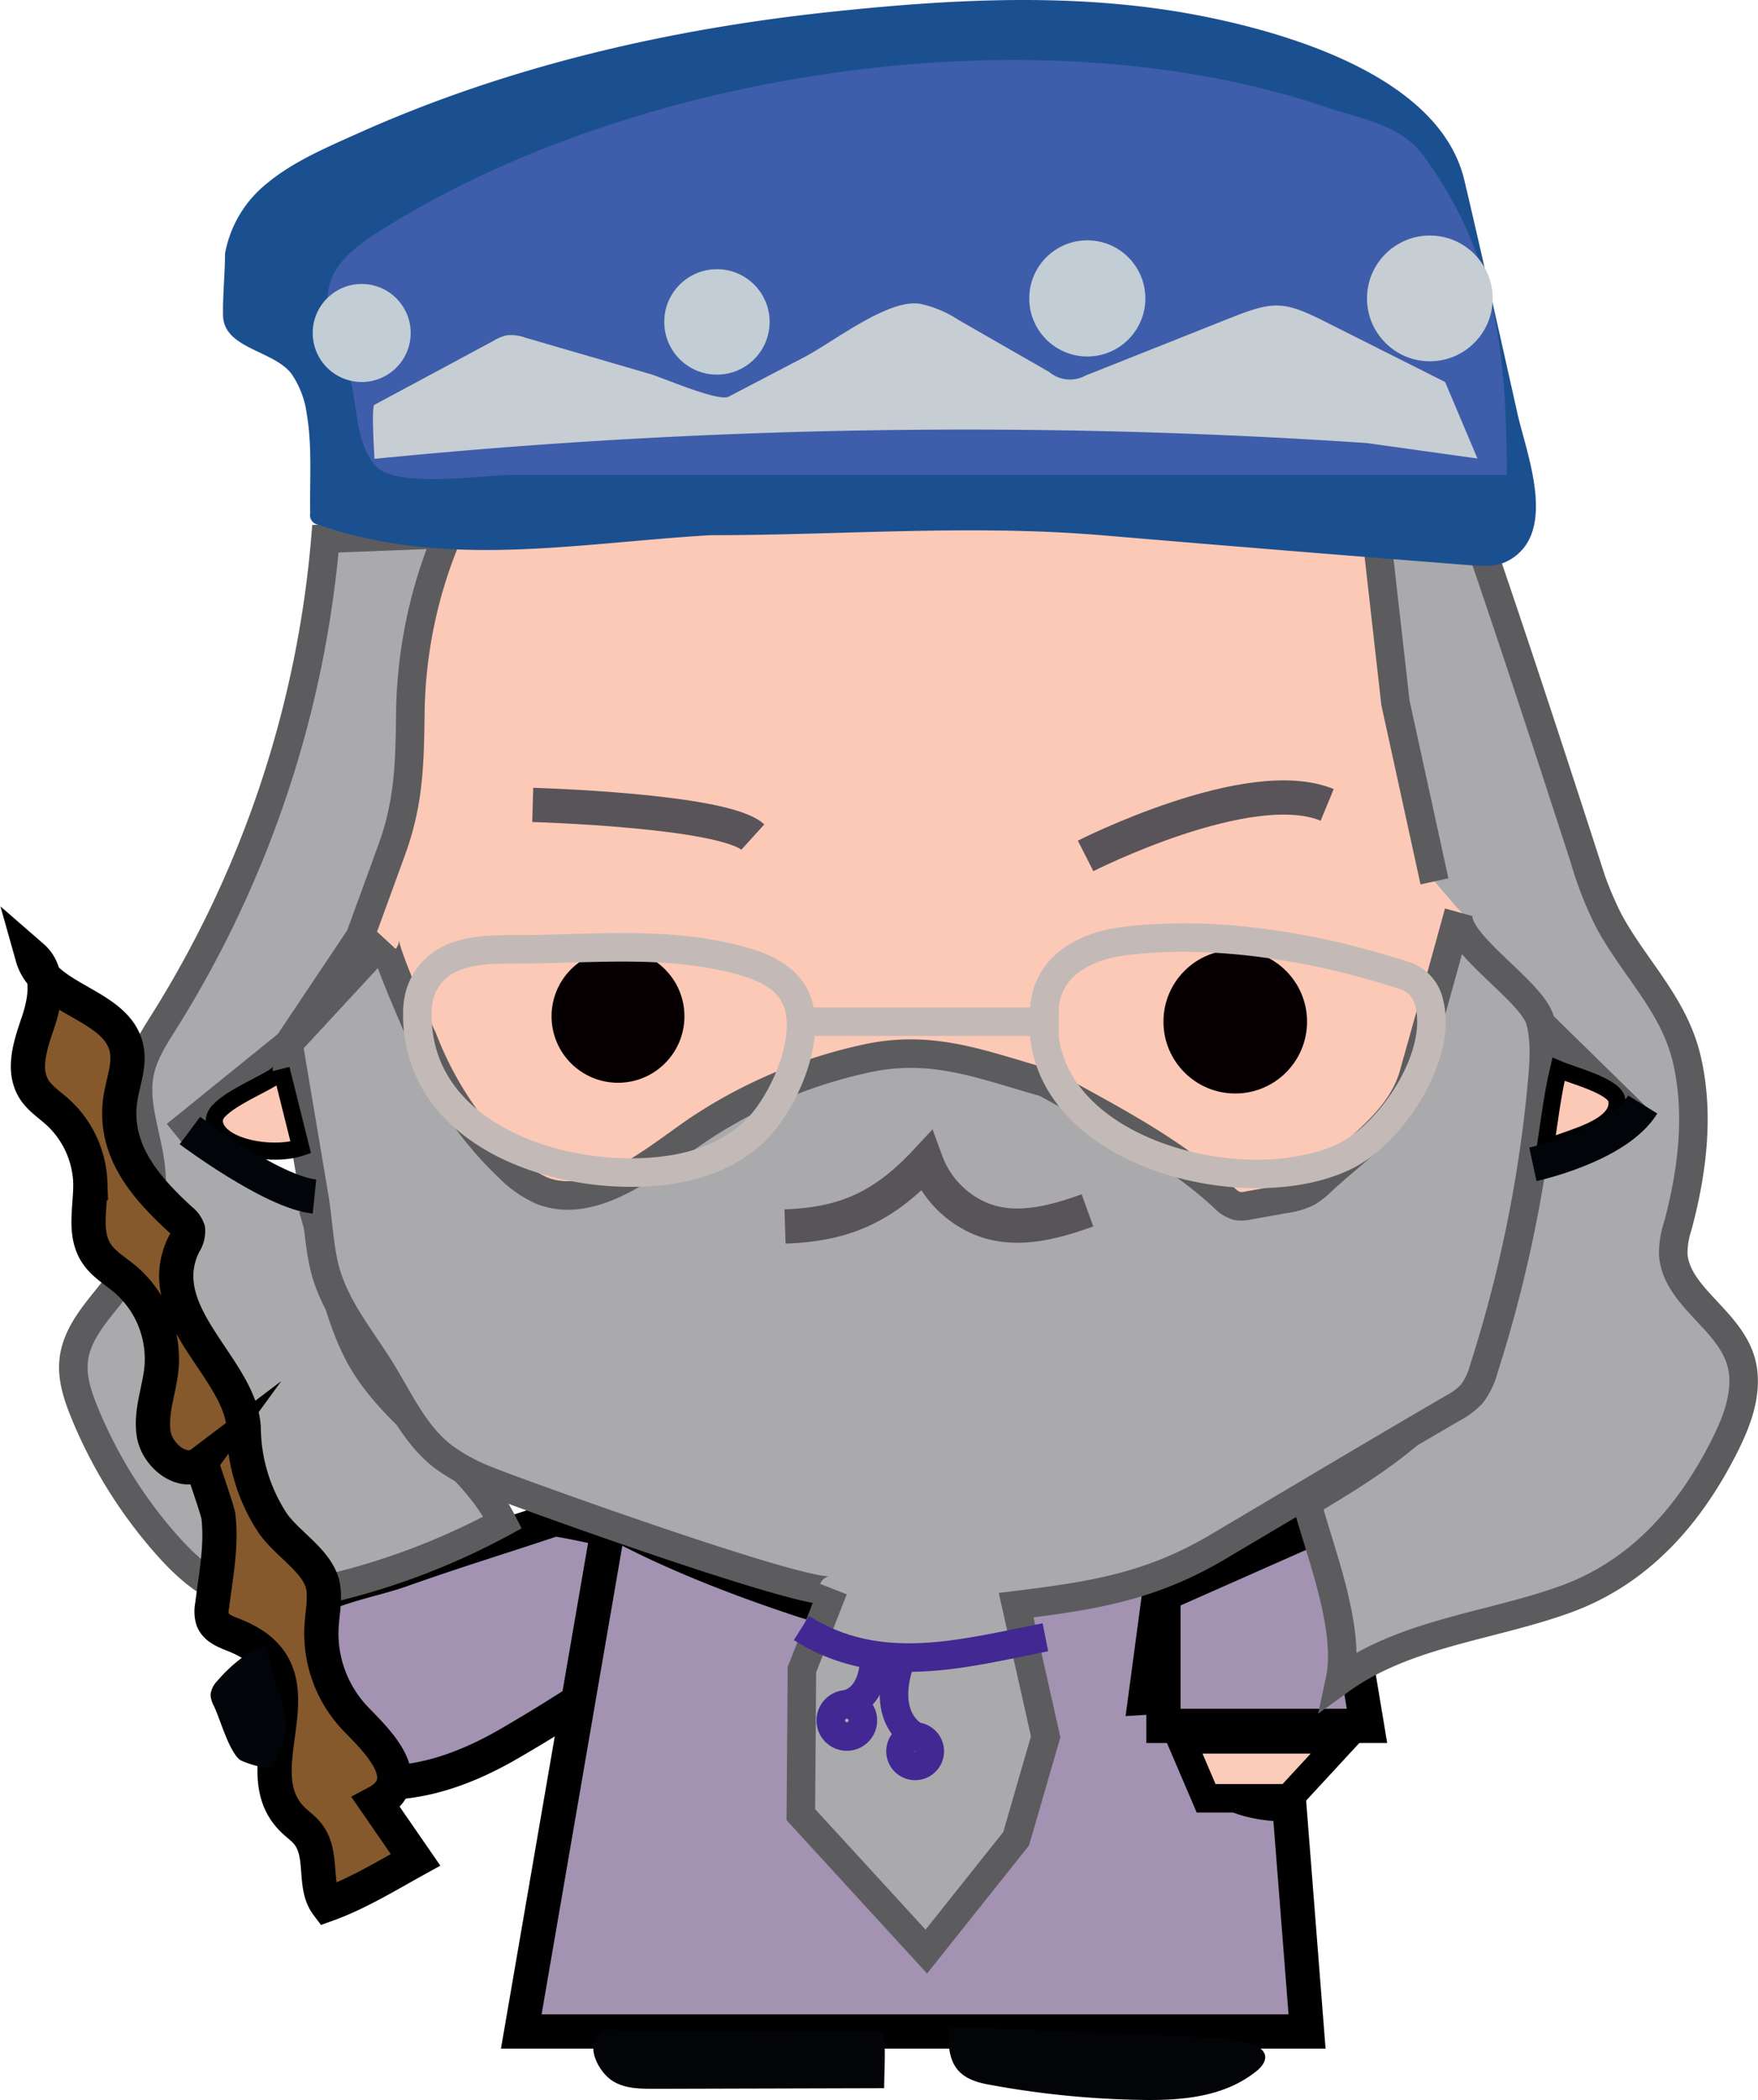 <svg id="Layer_1" data-name="Layer 1" xmlns="http://www.w3.org/2000/svg" viewBox="0 0 308.25 368.05"><defs><style>.cls-1,.cls-13{fill:#fcc9b6;}.cls-2{fill:#a492b2;}.cls-11,.cls-13,.cls-15,.cls-2{stroke:#000;}.cls-11,.cls-12,.cls-13,.cls-15,.cls-17,.cls-2,.cls-3,.cls-5,.cls-6{stroke-miterlimit:10;}.cls-15,.cls-17,.cls-2,.cls-3{stroke-width:6px;}.cls-12,.cls-17,.cls-3,.cls-5{fill:none;}.cls-3{stroke:#595459;}.cls-4{fill:#070002;}.cls-5{stroke:#c3bab7;}.cls-11,.cls-12,.cls-5,.cls-6{stroke-width:5px;}.cls-6{fill:#aaaaac;stroke:#5c5c5e;}.cls-7{fill:#1b5090;}.cls-8{fill:#3e5daa;}.cls-9{fill:#c2cdd5;}.cls-10{fill:#c6cdd3;}.cls-11{fill:#faccb9;}.cls-12{stroke:#422892;}.cls-13{stroke-width:3px;}.cls-14{fill:#030407;}.cls-15{fill:#85592c;}.cls-16{fill:#010408;}.cls-17{stroke:#010408;}</style></defs><title>Dumbledore</title><path class="cls-1" d="M329.44,494.21l-.05.06c-2.15,3.22,3.94,18.64,4.85,22.67,1.21,5.45-3.73,13.1-6.19,17.67a81.67,81.67,0,0,1-14.83,19.81,120.9,120.9,0,0,0-11.41-12.11c-3.21-3-6.66-5.86-8.58-9.77a25.15,25.15,0,0,1-2.13-9.47,67,67,0,0,1,.53-13.87c.7-4.84,3.3-9.75,3.77-14.46.48-4.92-2-4.95-7.15-6.2-4.09-1-8.3-1.42-12.37-2.53-30.13-8.25-63-21.17-68.26-56.33l-2.55-17.06c-.75-5-3.57-13-2.62-17.93.77-4,5.31-8.18,7.65-11.45a79.81,79.81,0,0,0,8.54-14.15c4.67-10.68,5-22.42,5-33.89,0-3.49,3.86-34.75,5.21-34.73l165.65,2.82,3.77,11.77v17.41c1.78,11.11,3.86,21.95,6.38,32.93a19.15,19.15,0,0,0,5,10.62c5.07,6.14,12.13,11.35,12.13,19.48,0,16.63-4.12,33.27-8.46,49.19-2.19,8.05-5.05,15-12.94,18.8C382.53,472,367.25,485.61,348,491.15,344.75,492.08,331.06,492.21,329.44,494.21Z" transform="translate(-150.94 -212.58)"/><path class="cls-2" d="M248.21,478.82c-8.92,3-18,5.76-26.8,8.9-5.58,2-14.22,3.22-18.23,7.14a13.33,13.33,0,0,0-2.73,4.35c-2.62,6-3.89,13,.07,18.41,3.85,5.3,11.95,7.81,19.45,7.36s14.45-3.4,20.6-7c7.29-4.22,14.38-8.86,21.34-13.44,7.65-5,7.35-12.2,9-19.64A120.47,120.47,0,0,0,248.21,478.82Z" transform="translate(-150.94 -212.58)"/><path class="cls-2" d="M257.82,478.82l-15.48,89.8H380.12L377,528.82s-12.65.5-14.53-7.07a97.94,97.94,0,0,1-2.35-12.12l-8.36.5,3.18-23.73-20.7,5.05-2.83,1s-17.08,8.08-40.07.5S257.82,478.82,257.82,478.82Z" transform="translate(-150.94 -212.58)"/><path class="cls-3" d="M244.35,353.65s33.41.94,38.59,5.64" transform="translate(-150.94 -212.58)"/><polygon class="cls-2" points="232.71 260.59 239.69 302.48 204 302.48 204 279.42 232.71 266.71 232.71 260.59"/><path class="cls-3" d="M341.29,362.59S370,348,383.65,353.65" transform="translate(-150.94 -212.58)"/><circle class="cls-4" cx="108.36" cy="178.12" r="11.65"/><circle class="cls-4" cx="216.59" cy="179.06" r="12.59"/><line class="cls-5" x1="140.41" y1="179.06" x2="185.65" y2="179.06"/><line class="cls-5" x1="249.7" y1="182.92" x2="268.48" y2="182.92"/><line class="cls-5" x1="73.18" y1="179.06" x2="52.95" y2="179.06"/><path class="cls-6" d="M402.46,367.05l-6.84-31.29-3.24-28.65,2.7.18h15.19c6.36,18.54,12.45,37.15,18.49,55.79A63.78,63.78,0,0,0,433,373.91c4.59,8.5,11.49,14.75,13.72,24.38s.93,19.76-1.6,29.18a15,15,0,0,0-.79,5c.64,8,11.32,11.91,12.26,20.66.5,4.65-1.39,9.22-3.55,13.43-5.93,11.56-14.56,21.55-27.46,26.26-13.2,4.81-28.14,5.89-39.7,14.26,1.94-9-3.43-22.32-5.78-31.1,7.36-4.42,14.81-8.89,20.85-14.85,10-9.9,11.39-22.84,14.71-35.6l6.67-25.58-2.48-9.23,18.85,18.47" transform="translate(-150.94 -212.58)"/><path class="cls-6" d="M205.76,424.24c2.79,8.85,4.37,20,9.31,27.75,6.57,10.34,18.36,16.33,24,27.42a122.64,122.64,0,0,1-33.67,12.3c-4.25.88-8.69,1.52-12.88.41-5-1.34-9.09-5.07-12.53-9A81.61,81.61,0,0,1,165.7,460c-1.15-2.84-2.15-5.85-1.85-8.89.57-5.76,5.47-9.94,8.74-14.71a28.62,28.62,0,0,0,4.73-19.67c-.7-5.45-3-10.88-1.86-16.26.68-3.3,2.59-6.2,4.38-9.05A189.22,189.22,0,0,0,208,307l21.49-.83a82.88,82.88,0,0,0-6.6,31.36c-.11,8.87-.24,15.72-3.27,24q-2.77,7.63-5.57,15.26L201.53,395.5l-19.77,16" transform="translate(-150.94 -212.58)"/><path class="cls-7" d="M197.9,244.6c4.44-3.66,10.16-6.12,15.56-8.54,26.36-11.86,54.77-18.41,83.43-21.43,21.77-2.3,44-3.47,65.59.92,15.29,3.11,41,10.81,45.22,28.61C410.66,256.57,417,285,417,285c1.57,7.08,7.31,21.14-1.68,25.89-2,1.07-4.47.92-6.76.74q-32.28-2.52-64.56-5.25c-22.94-1.91-45.51,0-68.42,0-23.2,1.33-46.37,6-68.84-1.84a1.68,1.68,0,0,1-1.41-2c-.11-5.78.37-11.61-.59-17.32a16.09,16.09,0,0,0-2.69-7.12c-3.13-4.14-11.89-4.4-12-10.23-.07-3.63.34-7.23.34-10.81A20.43,20.43,0,0,1,197.9,244.6Z" transform="translate(-150.94 -212.58)"/><path class="cls-8" d="M208.6,263a7.92,7.92,0,0,1,.29-1.06c1.29-3.87,4.92-6.5,8.43-8.74,44.5-28.3,115.39-39,166.05-21.87,6.42,2.17,13.26,3.07,17.33,8.74,12.6,17.54,14.45,34.46,14.43,55.77l-116.3,0-58.15,0c-5.82,0-20.33,2.41-23.94-1.68-3.39-3.84-3.15-10.2-4.31-14.86C211.11,273.93,207.37,268.54,208.6,263Z" transform="translate(-150.94 -212.58)"/><circle class="cls-9" cx="125.71" cy="56.42" r="9.24"/><circle class="cls-9" cx="63.42" cy="58.36" r="8.59"/><circle class="cls-9" cx="190.65" cy="52.3" r="10.18"/><circle class="cls-10" cx="250.71" cy="52.3" r="11.02"/><path class="cls-6" d="M218.47,377.18c-.84.91,6.2,16.48,7.06,18.59A61.23,61.23,0,0,0,240,417.06a19,19,0,0,0,6,4.22c9.76,3.77,20.63-6.32,28.13-11.22a85.8,85.8,0,0,1,28.85-12c11.59-2.48,20.19,1.17,31.28,4.28,10.89,6.07,22,11.56,31.26,20.11a5.3,5.3,0,0,0,2.34,1.5,5,5,0,0,0,1.93-.09l6.38-1.14a13.17,13.17,0,0,0,4-1.16,12.92,12.92,0,0,0,2.54-2c5.92-5.55,13.85-10.58,16.1-18.66q4-14.22,7.91-28.43c-1.43,5.16,12.86,13.64,14.28,19,.91,3.43.68,7,.36,10.57a234.52,234.52,0,0,1-10.24,50.43,12.47,12.47,0,0,1-2.1,4.39,12.84,12.84,0,0,1-3.44,2.57c-13.75,8-27.44,16.18-41.15,24.29-11.84,7-22,8.54-35.32,10.19l5.18,23.06-5.18,17.88-15.75,19.77-22-24,.19-25.41,5.53-14.12c-1.08,2.75-56.29-17.17-61-19.15a33,33,0,0,1-7.51-4.12c-4.72-3.69-7.29-9.14-10.29-14.16-3.41-5.73-7.66-10.55-9.87-17-1.48-4.28-1.59-9.68-2.34-14.15l-4.55-27Z" transform="translate(-150.94 -212.58)"/><path class="cls-10" d="M216.59,293a1049.32,1049.32,0,0,1,174-2.77L410,292.94l-5.67-13.41L382.8,268.71c-7-3.51-8.89-3.29-16.52-.25l-25,9.94a5.67,5.67,0,0,1-6.38-.63L319,268.65a19.54,19.54,0,0,0-6.86-2.85c-5.64-.77-15.06,6.69-20.06,9.31l-13.39,7c-1.76.92-11.77-3.4-13.62-3.94l-21.95-6.39a7.53,7.53,0,0,0-3.31-.44,7.46,7.46,0,0,0-2.21.9c-7,3.76-14,7.54-21,11.28C216,283.84,216.59,292.22,216.59,293Z" transform="translate(-150.94 -212.58)"/><path class="cls-5" d="M224.23,388.48a9.92,9.92,0,0,1,5.39-7.74c3.53-1.73,7.62-1.77,11.56-1.77,12,0,24.12-1.33,36,1.1,4.62.95,10.88,2.5,13.17,7.17,3.28,6.67-1.84,18.14-6.49,23-3.87,4.06-9.32,6.37-14.85,7.27-17.87,2.92-44.84-5.07-44.89-27A12.78,12.78,0,0,1,224.23,388.48Z" transform="translate(-150.94 -212.58)"/><path class="cls-5" d="M334.15,388.46c.91-6.45,6.53-10,14-10.95,16.09-2,34.32,1.15,49.64,6.25a6.5,6.5,0,0,1,3.77,4.7c2.33,9.31-6.66,22.64-14.49,26.61C369.25,424.08,330.55,414.09,334.15,388.46Z" transform="translate(-150.94 -212.58)"/><polygon class="cls-11" points="207.06 304.84 235.53 304.84 225.99 315.17 211.48 315.17 207.06 304.84"/><path class="cls-3" d="M288.59,427.53c10.73-.34,17.51-3.66,24.73-11.4a17.37,17.37,0,0,0,9,9.79c6.23,2.88,13.16,1,19.3-1.21" transform="translate(-150.94 -212.58)"/><path class="cls-12" d="M334.24,499.53c-14.6,2.9-29.19,7-42.77-1.61" transform="translate(-150.94 -212.58)"/><circle class="cls-12" cx="160.46" cy="306.93" r="2.57"/><circle class="cls-12" cx="148.48" cy="301.53" r="2.82"/><path class="cls-12" d="M308.82,503.76s-3.8,9,2.57,13.18" transform="translate(-150.94 -212.58)"/><path class="cls-12" d="M304.24,502.86s.35,7-4.83,8.43" transform="translate(-150.94 -212.58)"/><path class="cls-13" d="M189.45,407.14a2.71,2.71,0,0,0-.94,1.89c.17,4.52,9.94,6.41,15.16,4.65l-3.43-13.74C200.59,401.35,192.29,404.19,189.45,407.14Z" transform="translate(-150.94 -212.58)"/><path class="cls-13" d="M424.21,400c-1.11,4.64-1.66,9.61-2.43,14.37.28-1.74,13.53-3.18,12.66-9C434.08,402.93,426.64,401.05,424.21,400Z" transform="translate(-150.94 -212.58)"/><path class="cls-14" d="M317.32,567.77c-.46,6.54,1.4,9.19,7.05,10.17a159.93,159.93,0,0,0,28.09,2.69c6.57,0,13.51-.76,18.86-5.12.83-.68,1.69-1.72,1.41-2.84a2.65,2.65,0,0,0-2-1.64c-3.81-1.2-7.81-1.37-11.77-1.54Z" transform="translate(-150.94 -212.58)"/><path class="cls-14" d="M305.83,568.64c.47,3.07.15,6.69.14,9.92l-40.2.11c-2.52,0-5.18,0-7.34-1.33-2.57-1.54-5.28-6.66-1.84-8.72,1-.57,4.07,0,5.16,0h17.78C288.29,568.62,297.07,568.5,305.83,568.64Z" transform="translate(-150.94 -212.58)"/><path class="cls-15" d="M216.9,528.54l6.9,10c-5,2.76-10.15,5.92-15.51,7.84-2.54-3.37-.48-8.84-3.44-12.47-.88-1.08-2.11-1.83-3-2.86-8.35-9.12,6.45-25.05-9.36-31.69-1.65-.69-3.66-1.27-4.27-2.95a5.19,5.19,0,0,1-.08-2.45c.63-5.15,1.73-10.52,1.08-15.72-.12-.95-3-9.18-2.95-9.25-3.13,2.37-7.74-1.19-8.37-5.06s1-7.73,1.36-11.64a18.39,18.39,0,0,0-6.37-15.51c-1.77-1.48-3.87-2.68-5.11-4.64-2.23-3.52-.93-8.07-1-12.23a17.62,17.62,0,0,0-5.75-12.45c-1.44-1.29-3.13-2.38-4.14-4-2.13-3.46-.57-7.9.74-11.75s2.06-8.76-1-11.42c2.14,7.6,14.81,8.26,16.49,16,.61,2.8-.52,5.63-1,8.45-1.58,9.22,4.23,15.87,10.54,21.65a3.61,3.61,0,0,1,1.25,1.7,3.9,3.9,0,0,1-.69,2.49c-6.15,12.38,10.28,21.94,10.46,32.6a30.83,30.83,0,0,0,4.85,16c2.52,4,8.6,7.12,9.13,11.91.25,2.24-.23,4.49-.35,6.73a21.66,21.66,0,0,0,5.91,15.92C216.31,517,224.59,524.46,216.9,528.54Z" transform="translate(-150.94 -212.58)"/><path class="cls-16" d="M194.06,502.62a26.41,26.41,0,0,0-5,4.54,4.14,4.14,0,0,0-1.2,2.43,4.6,4.6,0,0,0,.59,2c1.12,2.31,2.59,7.86,4.56,9.42.52.41,5.64,2.14,5.64,1.07,1.32-2.38,2.67-4.94,2.49-7.65a14.31,14.31,0,0,0-.68-3.1l-2.79-9.41a1.12,1.12,0,0,0-.43-.72,1.16,1.16,0,0,0-1.08.17C195.42,501.72,194.73,502.16,194.06,502.62Z" transform="translate(-150.94 -212.58)"/><path class="cls-17" d="M419.72,416.64s14.74-3.17,19.26-10.48" transform="translate(-150.94 -212.58)"/><path class="cls-17" d="M184.24,410.72s14.41,10.8,21.84,11.57" transform="translate(-150.94 -212.58)"/></svg>